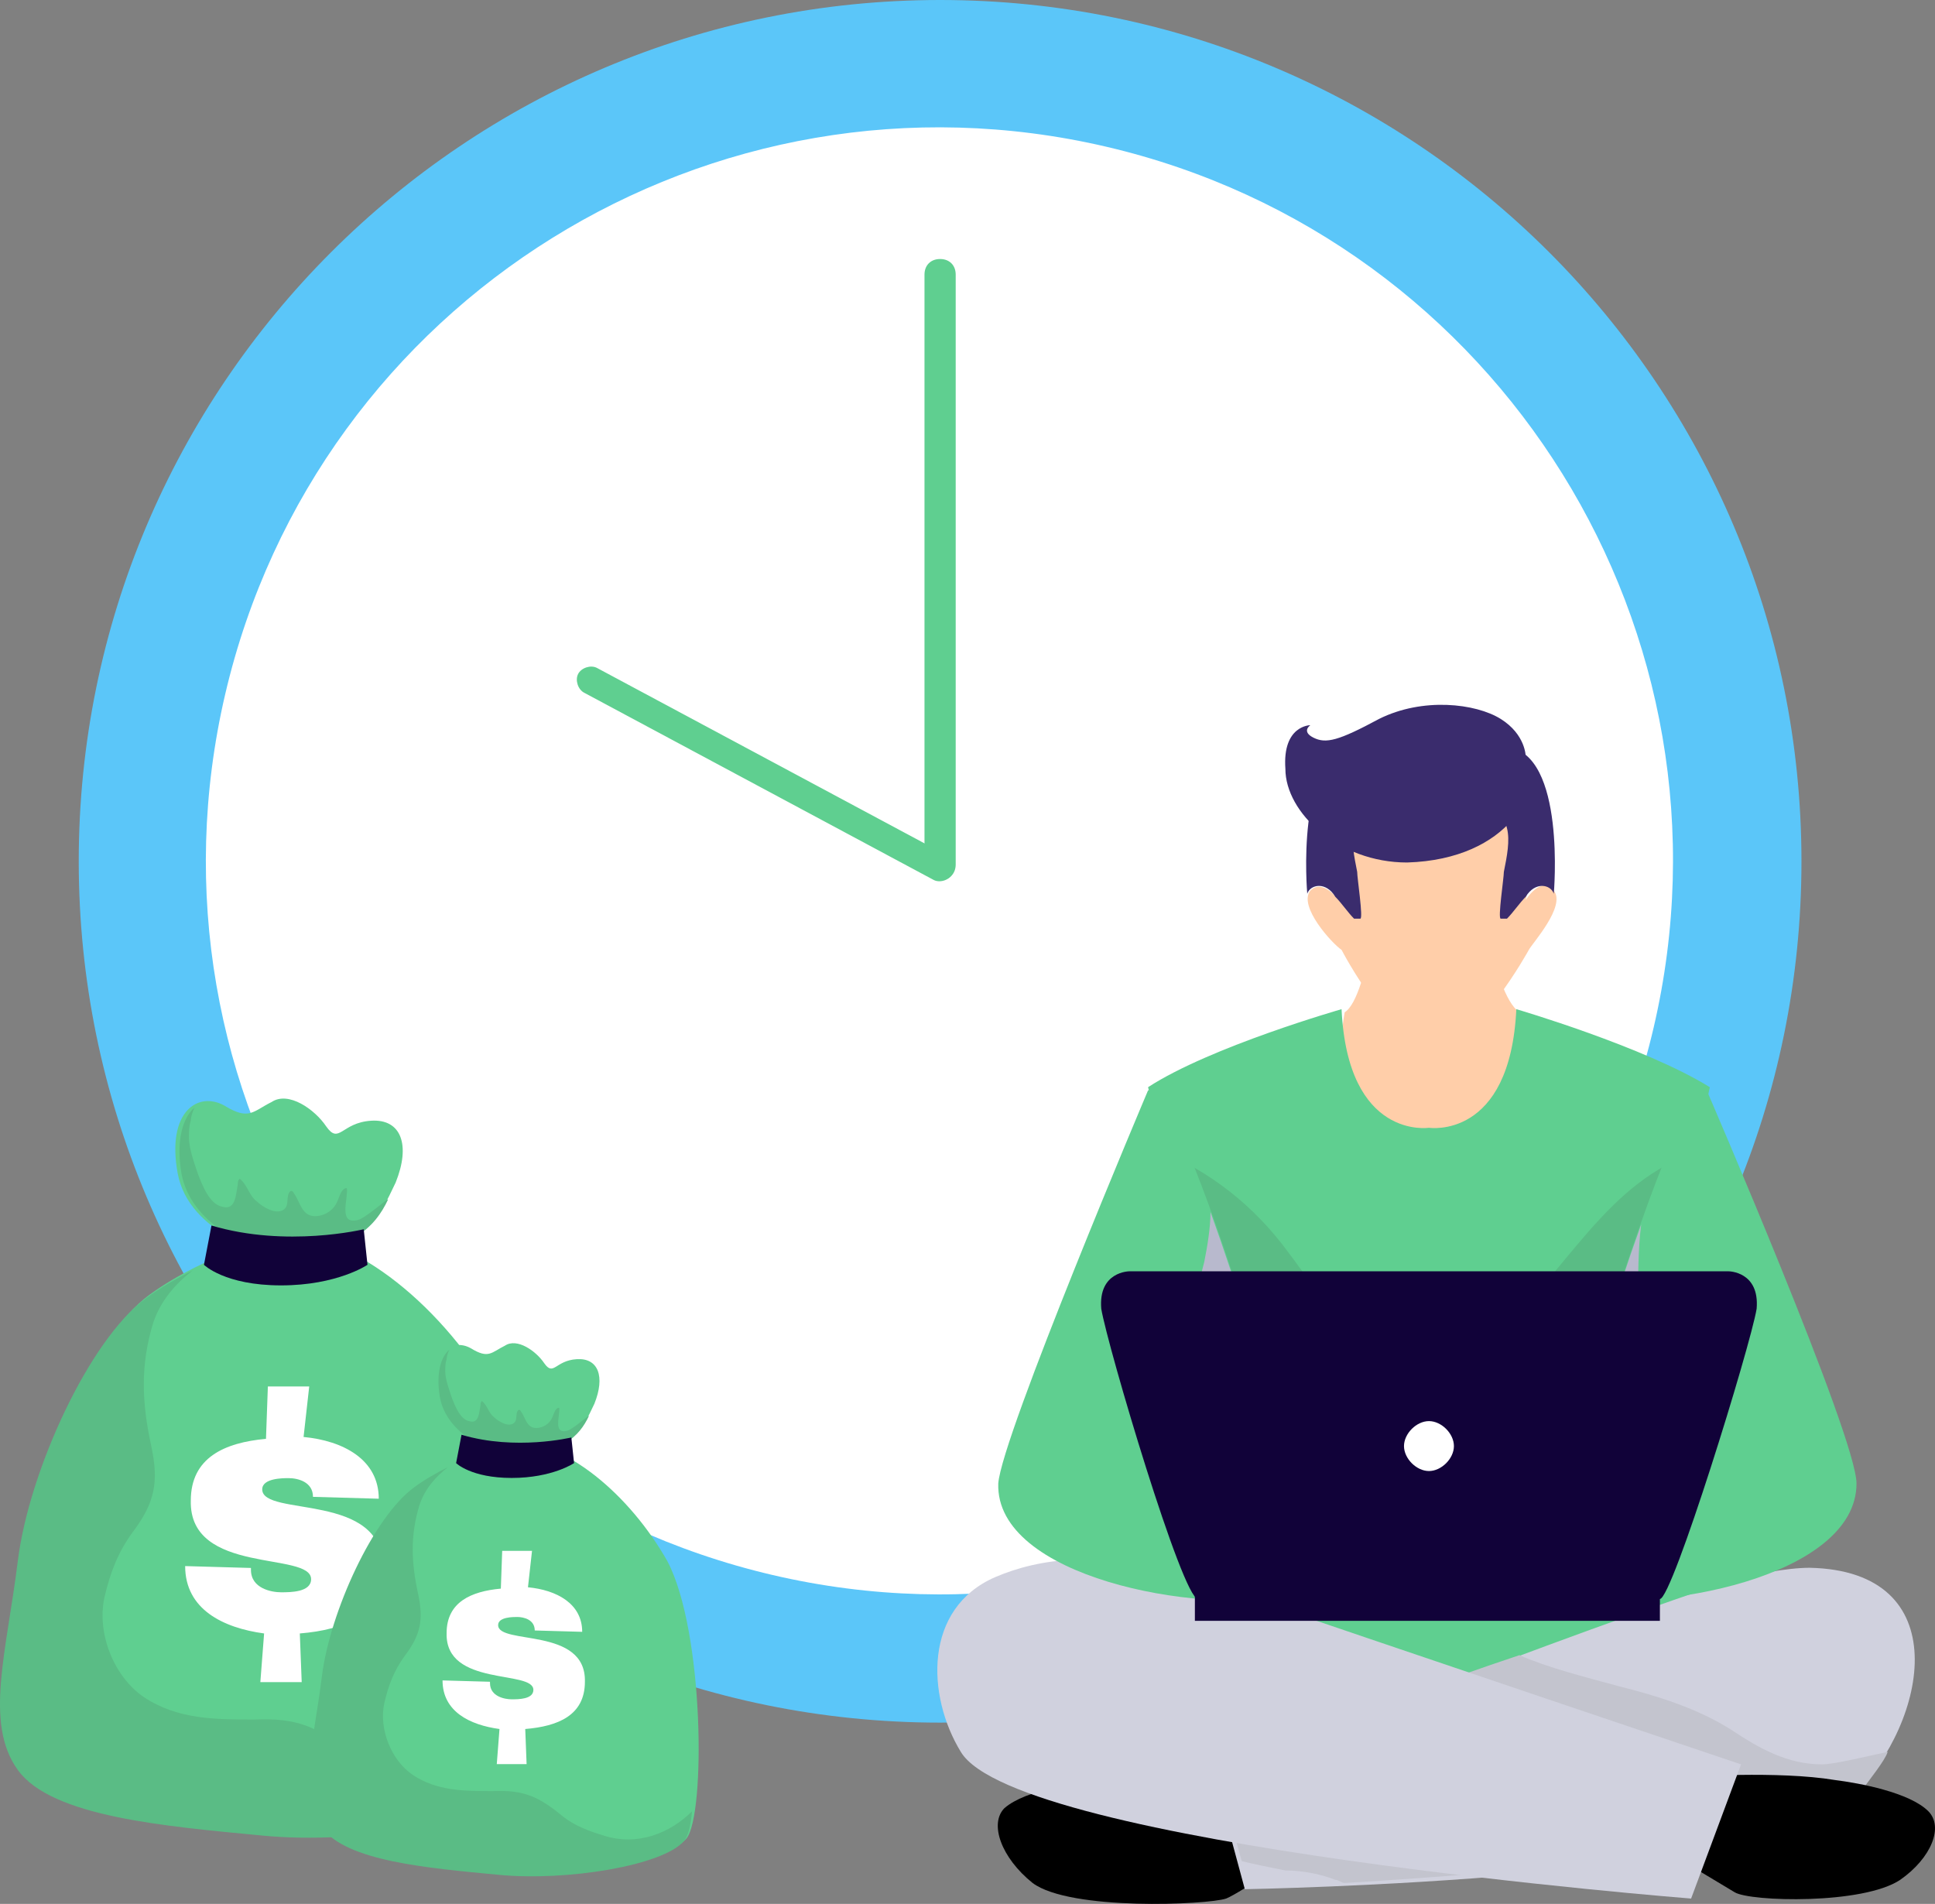 <?xml version="1.0" encoding="UTF-8" standalone="no"?>
<svg
   xmlns:dc="http://purl.org/dc/elements/1.1/"
   xmlns:cc="http://creativecommons.org/ns#"
   xmlns:rdf="http://www.w3.org/1999/02/22-rdf-syntax-ns#"
   xmlns:svg="http://www.w3.org/2000/svg"
   xmlns="http://www.w3.org/2000/svg"
   width="300.586"
   height="295.76"
   viewBox="0 0 300.586 295.76"
   fill="none"
   version="1.1"
   id="svg76">
  <rect x="0" y="0" width="300.586" height="295.76" fill="#808080" stroke="none"/>
  <defs
     id="defs80" />
  <path
     d="m 146.037,267.6 c 73.899,0 133.805,-59.904 133.805,-133.8 C 279.842,59.904 219.936,0 146.037,0 72.139,0 12.232,59.904 12.232,133.8 c 0,73.896 59.907,133.8 133.805,133.8 z"
     fill="#5bc6f9"
     id="path2" />
  <path
     d="m 256.875,159.648 c 14.315,-61.27 -23.752,-122.542 -85.024,-136.856 -61.273,-14.314 -122.548,23.751 -136.862,85.021 -14.315,61.27 23.752,122.543 85.024,136.857 61.273,14.314 122.548,-23.752 136.862,-85.022 z"
     fill="#ffffff"
     id="path4" />
  <path
     d="m 146.036,136.709 c -1.454,0 -2.424,-0.97 -2.424,-2.424 V 42.661 c 0,-1.455 0.97,-2.424 2.424,-2.424 1.455,0 2.424,0.969 2.424,2.424 v 91.624 c 0,1.454 -0.969,2.424 -2.424,2.424 z"
     fill="#5fcf90"
     id="path6" />
  <path
     d="m 147.974,135.739 c -0.485,0.97 -1.94,1.455 -2.909,0.97 L 90.767,107.622 c -0.969,-0.485 -1.454,-1.939 -0.969,-2.909 0.484,-0.969 1.939,-1.454 2.908,-0.969 l 54.298,29.086 c 0.97,0.485 1.454,1.94 0.97,2.909 z"
     fill="#5fcf90"
     id="path8" />
  <path
     d="m 240.397,255.665 c -43.147,-7.757 -93.566,-17.452 -93.566,-0.97 0,15.998 18.907,28.118 35.39,35.874 8.727,-3.393 18.908,-3.878 28.604,-5.332 16.968,-2.424 33.451,0 50.419,0 17.453,-7.272 27.149,-19.876 27.149,-19.876 0,0 -14.544,-3.394 -47.996,-9.696 z"
     fill="#616161"
     id="path10" />
  <path
     d="m 203.893,280.589 c 1.46,0.427 -15.091,7.68 -13.63,8.107 7.302,2.133 76.912,2.133 83.24,0.853 11.196,-2.56 -20.445,-14.507 -9.249,-16.64 18.011,-11.094 28.234,-26.028 18.498,-27.735 -11.196,-2.133 -28.234,2.987 -39.43,4.267 -8.762,0.854 -13.63,1.28 -21.418,-1.28 l -27.747,-2.56 c -27.747,4.694 -33.588,13.654 -34.075,13.654 0,3.413 20.445,10.667 38.456,19.201 1.947,0.426 3.894,1.28 5.355,2.133 z"
     fill="#5fcf90"
     id="path12" />
  <path
     d="m 193.856,275.057 8.726,12.119 c 0,0 -9.696,6.787 -12.12,7.757 -2.908,0.969 -24.24,1.939 -30.057,-2.424 -4.848,-3.879 -6.787,-9.211 -4.363,-11.635 3.393,-2.909 11.15,-3.878 15.513,-4.363 8.727,-0.97 22.301,-1.454 22.301,-1.454 z"
     fill="#000000"
     id="path14" />
  <path
     d="m 188.526,275.541 4.848,17.937 c 0,0 85.325,-1.454 94.536,-14.543 11.636,-11.635 15.999,-34.904 -6.787,-35.389 -3.393,0 -9.211,0.969 -15.029,2.908 -31.512,10.666 -77.568,29.087 -77.568,29.087 z"
     fill="#d0d1de"
     id="path16" />
  <path
     d="m 283.061,274.087 c -5.333,0 -9.696,-2.424 -14.059,-5.332 -5.333,-3.394 -11.635,-5.333 -17.453,-6.787 -5.333,-1.455 -11.15,-2.909 -15.514,-4.848 -24.724,8.241 -47.025,17.937 -47.025,17.937 l 3.878,14.059 c 1.939,0.484 4.363,0.969 6.787,1.454 2.424,0 5.333,0.485 7.757,1.454 0.485,0 0.97,0.485 1.455,0.485 24.724,-1.454 74.174,-5.333 80.476,-14.543 0.97,-1.455 3.394,-4.363 3.879,-5.818 -2.424,0.485 -8.242,1.939 -10.181,1.939 z"
     fill="#c3c4ce"
     id="path18" />
  <path
     d="m 262.212,276.026 -7.272,9.211 c 0,0 12.12,7.272 14.544,8.726 2.424,1.455 19.877,1.94 25.695,-1.939 4.848,-3.393 6.787,-8.241 4.363,-10.665 -2.909,-2.909 -10.666,-4.363 -14.544,-4.848 -8.726,-1.454 -22.786,-0.485 -22.786,-0.485 z"
     fill="#000000"
     id="path20" />
  <path
     d="m 270.456,274.087 -7.757,20.845 c 0,0 -104.717,-8.241 -113.443,-22.784 -5.333,-8.726 -5.818,-22.3 5.333,-27.148 6.787,-2.909 16.483,-4.363 30.057,0 33.936,11.635 85.81,29.087 85.81,29.087 z"
     fill="#d0d1de"
     id="path22" />
  <path
     d="m 229.249,134.47 h -7.272 -7.272 c 0,0 -1.94,20.36 -5.818,22.784 0,0 -4.848,23.755 13.574,23.755 21.816,0 13.575,-23.755 13.575,-23.755 -4.363,-2.908 -6.787,-22.784 -6.787,-22.784 z"
     fill="#ffcea9"
     id="path24" />
  <path
     d="m 241.37,138.348 c -1.94,-2.424 -4.364,1.455 -4.364,1.455 0,0 3.394,-13.574 0,-19.392 -3.393,-5.817 -14.544,-2.908 -14.544,-2.908 0,0 -11.15,-2.909 -14.544,2.908 -3.393,5.818 0,19.392 0,19.392 0,0 -2.424,-3.394 -4.363,-1.455 -1.939,2.424 3.394,8.242 4.848,9.211 0,0 7.757,15.028 14.544,15.028 6.303,0 14.544,-15.028 14.544,-15.028 0.485,-0.969 5.818,-6.787 3.879,-9.211 z"
     fill="#ffcea9"
     id="path26" />
  <path
     d="m 219.553,122.835 c 0,0 -8.242,1.454 -9.211,5.817 -0.485,1.939 0,4.363 0.484,6.787 0,0.969 0.97,7.272 0.485,7.272 -0.485,0 -0.969,0 -0.969,0 -0.97,-0.97 -1.94,-2.424 -2.909,-3.394 -1.455,-2.424 -3.879,-1.939 -4.363,-0.485 0,0 -1.94,-21.815 7.272,-22.784 9.211,-0.97 9.211,6.787 9.211,6.787 z"
     fill="#3a2c6d"
     id="path28" />
  <path
     d="m 224.886,122.835 c 0,0 8.241,1.454 9.211,5.817 0.485,1.939 0,4.363 -0.485,6.787 0,0.969 -0.969,7.272 -0.485,7.272 0.485,0 0.97,0 0.97,0 0.969,-0.97 1.939,-2.424 2.909,-3.394 1.454,-2.424 3.878,-1.939 4.363,-0.485 0,0 1.939,-21.815 -7.272,-22.784 -9.211,-0.97 -9.211,6.787 -9.211,6.787 z"
     fill="#3a2c6d"
     id="path30" />
  <path
     d="m 237.005,117.502 c 0,0 0,-3.393 -3.878,-5.817 -3.879,-2.424 -12.12,-3.394 -18.908,0 -6.302,3.393 -8.241,3.878 -10.18,2.909 -1.94,-0.97 -0.485,-1.94 -0.485,-1.94 0,0 -4.364,0 -3.879,6.787 0,6.787 8.242,14.544 18.908,14.544 15.998,-0.485 21.331,-11.635 18.422,-16.483 z"
     fill="#3a2c6d"
     id="path32" />
  <path
     d="m 235.549,156.77 c -0.969,20.361 -13.574,18.422 -13.574,18.422 0,0 -12.605,1.939 -13.575,-18.422 0,0 -20.361,5.817 -30.057,12.119 0,0 4.363,17.937 4.363,37.329 l 11.635,44.6 27.634,-4.848 27.633,4.848 11.636,-44.6 c 0.484,-19.876 4.363,-37.329 4.363,-37.329 -10.181,-6.302 -30.058,-12.119 -30.058,-12.119 z"
     fill="#5fcf90"
     id="path34" />
  <path
     d="m 258.819,181.009 c -12.604,6.787 -18.907,22.3 -31.027,29.572 -12.605,7.756 -21.331,-7.757 -27.634,-15.998 -5.332,-7.272 -12.12,-12.604 -20.361,-15.998 0.969,7.272 2.424,17.452 2.909,28.118 l 11.635,44.6 27.633,-3.394 27.634,3.394 11.635,-44.6 c 0,-10.666 1.455,-20.846 2.424,-28.118 -1.939,0.97 -3.393,1.455 -4.848,2.424 z"
     fill="#5abc85"
     id="path36" />
  <path
     d="m 178.344,169.374 c 0,0 -22.785,53.811 -23.27,61.082 -0.485,14.544 31.027,20.361 45.086,17.453 l 5.818,-0.97 c 0,0 -20.847,-78.05 -27.634,-77.565 z"
     fill="#5fcf90"
     id="path38" />
  <path
     d="m 265.123,169.374 c 0,0 23.27,53.811 23.27,61.082 0,14.544 -31.027,20.361 -45.086,17.453 l -5.818,-0.97 c 0,0 21.331,-78.05 27.634,-77.565 z"
     fill="#5fcf90"
     id="path40" />
  <path
     d="m 188.04,188.281 c 0,2.424 -0.485,5.332 -0.97,7.756 -2.424,9.696 -5.817,19.876 -1.939,30.057 2.909,7.272 7.272,15.028 11.151,22.3 1.454,0 2.908,0 3.878,0 l 5.818,-0.97 c 0,-0.484 -9.696,-36.358 -17.938,-59.143 z"
     fill="#b8b9cd"
     id="path42" />
  <path
     d="m 251.547,247.424 c 1.939,-4.363 2.909,-9.211 2.909,-14.544 -0.485,-10.18 -0.485,-19.876 0,-30.056 0,-4.363 0,-8.726 0.485,-12.604 -8.242,22.784 -16.968,56.234 -16.968,56.234 l 5.817,0.97 c 1.939,0.97 4.848,0.97 7.757,0 z"
     fill="#b8b9cd"
     id="path44" />
  <path
     d="m 257.85,247.424 h -72.235 v 4.363 h 72.235 z"
     fill="#110239"
     id="path46" />
  <path
     d="m 268.517,197.491 h -93.082 c 0,0 -4.848,0 -4.363,5.818 0.97,5.817 12.605,45.085 15.029,45.085 4.363,0 35.875,0 35.875,0 0,0 31.512,0 35.875,0 1.94,0 14.06,-39.268 15.029,-45.085 0.485,-5.818 -4.363,-5.818 -4.363,-5.818 z"
     fill="#110239"
     id="path48" />
  <path
     d="m 225.854,224.639 c 0,1.94 -1.939,3.879 -3.878,3.879 -1.939,0 -3.878,-1.939 -3.878,-3.879 0,-1.939 1.939,-3.878 3.878,-3.878 1.939,0 3.878,1.939 3.878,3.878 z"
     fill="#ffffff"
     id="path50" />
  <path
     d="m 43.656,191.83 c 0,0 -11.68,2.907 -20.44,9.303 -8.759,6.395 -18.103,26.744 -19.855,40.698 -1.752,14.244 -5.256,25.291 0,32.558 5.256,7.268 22.775,8.721 37.959,10.175 14.891,1.453 35.623,-2.035 40.003,-7.268 4.088,-5.232 3.796,-44.477 -4.088,-59.593 -8.176,-14.536 -22.192,-26.164 -33.579,-25.873 z"
     fill="#5fcf90"
     id="path52" />
  <path
     d="m 63.51,276.715 c -2.92,-0.873 -6.132,-2.035 -8.76,-4.07 -5.255,-4.361 -8.467,-5.814 -15.183,-5.524 -6.132,0 -11.972,0 -17.228,-3.488 -4.672,-3.198 -7.299,-9.884 -6.131,-15.407 0.876,-3.779 2.043,-6.977 4.379,-10.175 3.504,-4.651 4.088,-7.849 2.92,-13.372 -1.46,-6.686 -1.752,-12.5 0.292,-19.186 1.168,-3.489 3.504,-6.105 6.132,-8.14 -2.336,1.163 -4.964,2.616 -7.3,4.361 -8.759,6.395 -18.103,26.744 -19.855,40.698 -1.752,14.244 -5.256,25.291 0,32.558 5.256,7.268 22.775,8.721 37.959,10.175 14.891,1.453 35.623,-2.035 40.003,-7.268 0.876,-0.872 1.46,-3.197 1.752,-6.395 -4.672,4.651 -11.68,7.558 -18.98,5.233 z"
     fill="#5abc85"
     id="path54" />
  <path
     d="m 41.903,194.737 c 0,0 -12.556,-2.907 -14.308,-12.5 -1.752,-9.593 3.212,-12.791 7.3,-10.465 3.796,2.325 4.38,0.872 7.3,-0.582 2.628,-1.744 6.716,1.163 8.468,3.779 2.044,2.907 2.336,-0.581 7.007,-0.872 4.672,-0.29 6.132,3.779 3.796,9.593 -2.628,5.524 -4.964,11.338 -19.563,11.047 z"
     fill="#5fcf90"
     id="path56" />
  <path
     d="m 55.626,189.504 c -3.212,0.873 -1.46,-3.488 -1.752,-4.941 -0.876,0 -1.168,1.453 -1.46,2.034 -0.584,1.454 -2.044,2.326 -3.504,2.326 -2.044,0 -2.336,-2.326 -3.212,-3.488 -0.292,-0.582 -0.584,-0.582 -0.876,0 -0.292,0.872 0,1.744 -0.584,2.325 -1.168,1.163 -3.504,-0.29 -4.38,-1.163 -1.168,-0.872 -1.46,-2.616 -2.628,-3.488 -0.291,0.291 -0.291,0.581 -0.291,0.872 -0.292,1.454 -0.292,4.07 -2.336,3.489 -2.044,-0.291 -3.212,-3.489 -3.796,-4.942 -0.584,-1.745 -1.46,-4.07 -1.46,-5.814 0,-0.873 0,-1.745 0.292,-2.617 0,-0.581 0.292,-1.453 0.584,-2.035 -1.752,1.454 -2.92,4.942 -2.044,10.175 1.46,8.14 10.803,11.628 13.431,12.209 0.584,0.291 0.876,0.291 1.46,0.291 11.388,0 15.184,-4.07 17.228,-8.43 -0.292,0 -3.504,2.907 -4.672,3.197 z"
     fill="#5abc85"
     id="path58" />
  <path
     d="m 47.158,223.226 c 6.132,0.581 11.68,3.488 11.68,9.593 l -10.22,-0.291 c 0,-2.325 -2.336,-2.907 -3.796,-2.907 -0.876,0 -4.088,0 -4.088,1.745 0,4.36 18.98,0.29 18.688,12.209 0,7.268 -5.84,9.593 -12.848,10.175 l 0.292,7.558 h -6.424 l 0.584,-7.558 c -6.423,-0.872 -12.263,-3.779 -12.263,-10.466 l 10.219,0.291 v 0.291 c 0,2.907 3.212,3.488 4.672,3.488 1.46,0 4.672,0 4.672,-2.035 0,-4.36 -18.979,-0.581 -18.687,-12.209 0,-6.686 5.256,-9.012 11.679,-9.593 l 0.292,-8.14 h 6.424 z"
     fill="#ffffff"
     id="path60" />
  <path
     d="m 32.851,190.377 -1.168,6.104 c 0,0 3.212,3.198 11.971,3.198 8.76,0 13.432,-3.198 13.432,-3.198 l -0.584,-5.523 c 0,0 -11.972,2.907 -23.651,-0.581 z"
     fill="#110239"
     id="path62" />
  <path
     d="m 79.489,223.93 c 0,0 -8.425,2.097 -14.743,6.71 -6.319,4.613 -13.058,19.291 -14.322,29.355 -1.264,10.275 -3.791,18.242 0,23.484 3.791,5.242 16.428,6.291 27.38,7.339 10.741,1.049 25.694,-1.467 28.853,-5.242 2.949,-3.774 2.738,-32.081 -2.948,-42.984 C 97.812,232.108 87.702,223.721 79.489,223.93 Z"
     fill="#5fcf90"
     id="path64" />
  <path
     d="m 93.809,285.157 c -2.106,-0.629 -4.422,-1.468 -6.318,-2.936 -3.791,-3.145 -6.108,-4.193 -10.952,-3.984 -4.423,0 -8.635,0 -12.426,-2.516 -3.37,-2.306 -5.265,-7.129 -4.423,-11.113 0.632,-2.726 1.475,-5.032 3.16,-7.339 2.527,-3.355 2.948,-5.661 2.106,-9.645 -1.053,-4.823 -1.264,-9.016 0.21,-13.839 0.843,-2.516 2.528,-4.403 4.423,-5.871 -1.685,0.839 -3.58,1.887 -5.265,3.145 -6.319,4.613 -13.058,19.291 -14.322,29.355 -1.263,10.275 -3.791,18.243 0,23.485 3.791,5.242 16.428,6.29 27.38,7.338 10.741,1.049 25.694,-1.467 28.854,-5.242 0.631,-0.629 1.053,-2.306 1.263,-4.613 -3.37,3.355 -8.424,5.452 -13.69,3.775 z"
     fill="#5abc85"
     id="path66" />
  <path
     d="m 78.225,226.027 c 0,0 -9.057,-2.097 -10.32,-9.016 -1.264,-6.92 2.316,-9.226 5.265,-7.549 2.738,1.678 3.159,0.629 5.265,-0.419 1.896,-1.258 4.844,0.838 6.108,2.726 1.474,2.096 1.685,-0.42 5.055,-0.629 3.369,-0.21 4.422,2.725 2.737,6.919 -1.895,3.984 -3.58,8.178 -14.11,7.968 z"
     fill="#5fcf90"
     id="path68" />
  <path
     d="m 88.123,222.253 c -2.317,0.629 -1.053,-2.517 -1.264,-3.565 -0.632,0 -0.842,1.048 -1.053,1.468 -0.421,1.048 -1.474,1.677 -2.527,1.677 -1.475,0 -1.685,-1.677 -2.317,-2.516 -0.211,-0.419 -0.421,-0.419 -0.632,0 -0.211,0.629 0,1.258 -0.421,1.677 -0.843,0.839 -2.527,-0.209 -3.159,-0.838 -0.843,-0.629 -1.053,-1.887 -1.896,-2.516 -0.21,0.209 -0.21,0.419 -0.21,0.629 -0.211,1.048 -0.211,2.935 -1.685,2.516 -1.475,-0.21 -2.317,-2.516 -2.738,-3.565 -0.422,-1.258 -1.053,-2.935 -1.053,-4.193 0,-0.629 0,-1.258 0.21,-1.888 0,-0.419 0.211,-1.048 0.421,-1.467 -1.263,1.048 -2.106,3.564 -1.474,7.339 1.053,5.871 7.793,8.387 9.688,8.806 0.422,0.21 0.632,0.21 1.053,0.21 8.214,0 10.952,-2.936 12.426,-6.081 -0.21,0 -2.527,2.097 -3.369,2.307 z"
     fill="#5abc85"
     id="path70" />
  <path
     d="m 82.015,246.576 c 4.422,0.419 8.424,2.516 8.424,6.919 l -7.371,-0.209 c 0,-1.678 -1.685,-2.097 -2.738,-2.097 -0.632,0 -2.949,0 -2.949,1.258 0,3.145 13.69,0.21 13.479,8.806 0,5.242 -4.212,6.92 -9.267,7.339 l 0.211,5.452 h -4.633 l 0.421,-5.452 c -4.634,-0.629 -8.846,-2.726 -8.846,-7.548 l 7.372,0.209 v 0.21 c 0,2.097 2.316,2.516 3.369,2.516 1.053,0 3.37,0 3.37,-1.467 0,-3.146 -13.69,-0.42 -13.479,-8.807 0,-4.823 3.791,-6.5 8.424,-6.92 l 0.211,-5.871 h 4.633 z"
     fill="#ffffff"
     id="path72" />
  <path
     d="m 71.695,222.882 -0.842,4.403 c 0,0 2.316,2.306 8.635,2.306 6.318,0 9.688,-2.306 9.688,-2.306 l -0.421,-3.984 c 0,0 -8.636,2.097 -17.06,-0.419 z"
     fill="#110239"
     id="path74" />
</svg>
